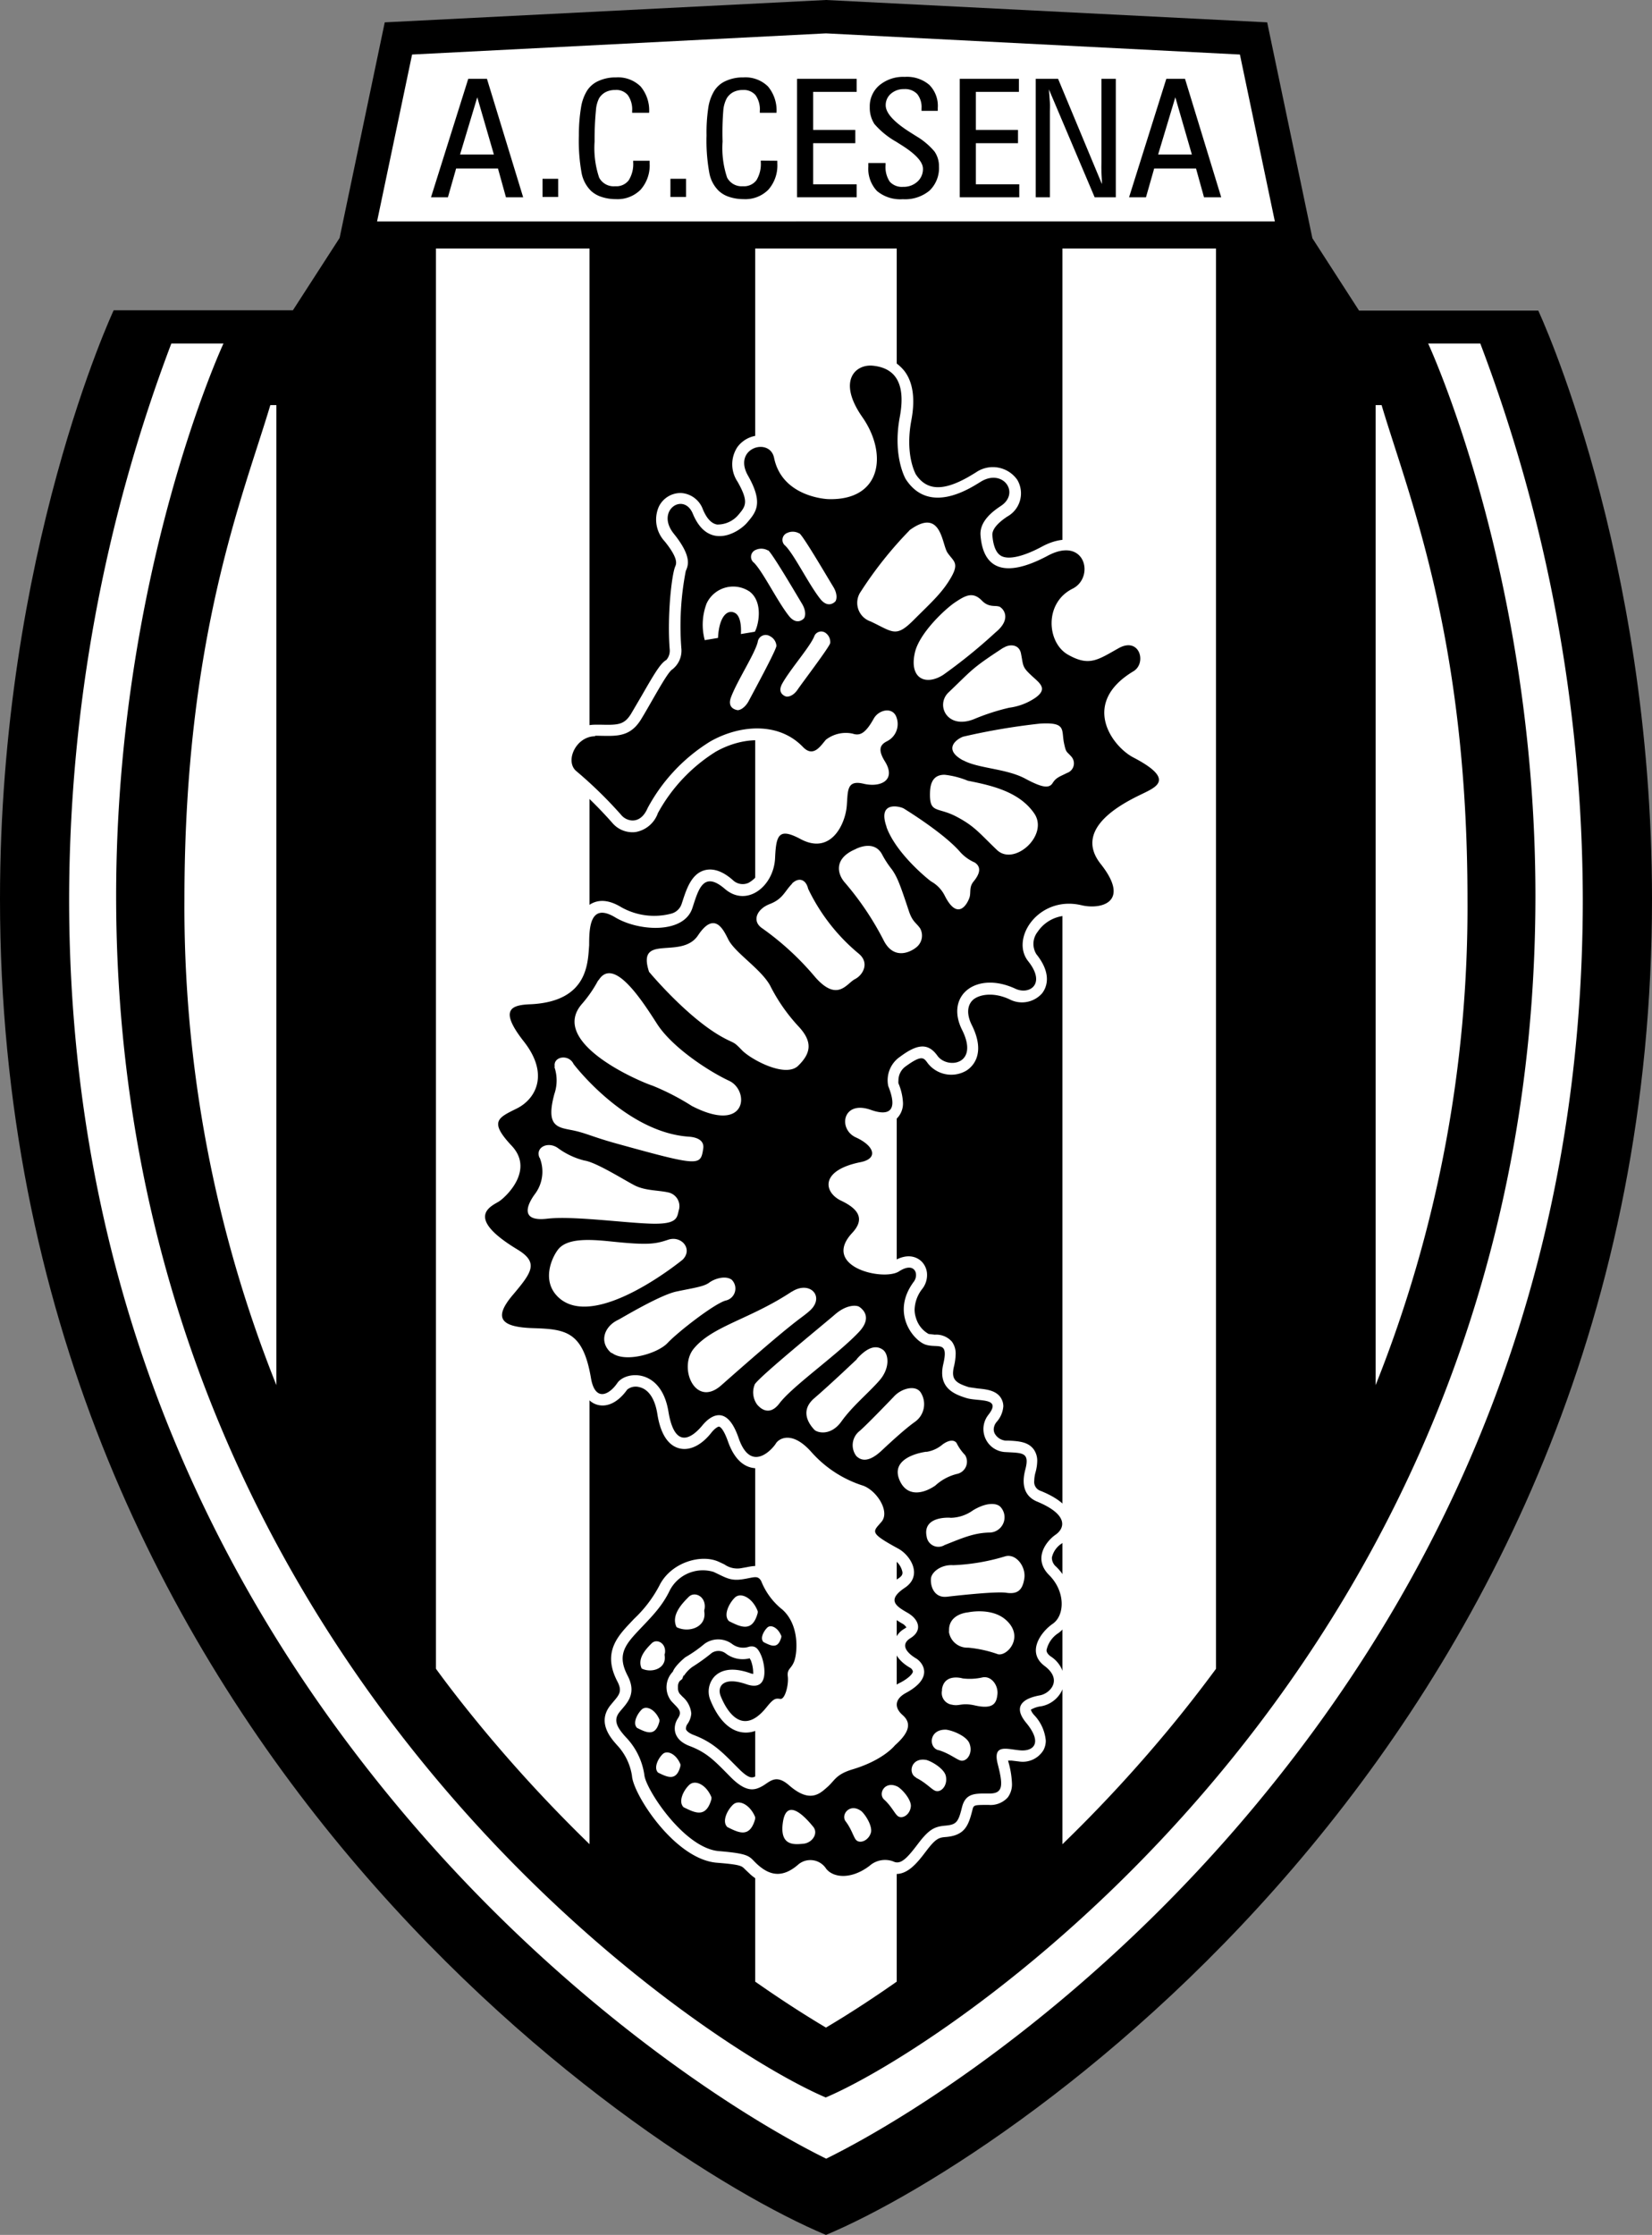 <svg xmlns="http://www.w3.org/2000/svg" viewBox="0 0 221.77 300"><rect x="0" y="0" width="221.77" height="300" fill="#808080" stroke="none"/><defs><style>.cls-1{fill:#fff;}</style></defs><title>Cesena</title><g id="Слой_2" data-name="Слой 2"><g id="Слой_1-2" data-name="Слой 1"><g id="g14"><path id="path20" d="M110.88,300c25.68-10.74,110.89-68.33,110.89-179.31,0-46.5-15.27-79-15.27-79H182.44l-6.26-9.71L170.11,3,110.88,0,51.65,3,45.59,31.94l-6.27,9.71H15.26S0,74.19,0,120.69C0,231.67,85.21,289.26,110.88,300"/><path id="path22" class="cls-1" d="M171.14,29.72c-1.33-6.37-3.89-18.57-4.69-22.4L110.88,4.48,55.32,7.32c-.8,3.83-3.36,16-4.7,22.4Z"/><path id="path24" class="cls-1" d="M110.88,289.78c12.46-6.14,36.46-21.84,57.92-47.77,29-35,43.68-75.83,43.68-121.32a211.5,211.5,0,0,0-13.76-74.58h-7s14.4,30.91,14.4,74.12c0,102.34-77.78,153.89-95.27,161.32-17.48-7.43-95.26-59-95.26-161.32C15.62,77,30,46.11,30,46.11h-7A211.2,211.2,0,0,0,9.28,120.69C9.28,166.18,24,207,53,242c21.47,25.93,45.46,41.63,57.92,47.77"/><path id="path26" class="cls-1" d="M101.38,266c3.44,2.41,6.64,4.47,9.5,6.17,2.86-1.7,6.07-3.76,9.5-6.17V33.36h-19V266ZM163.24,33.36H142.62v214.2a192.48,192.48,0,0,0,14.26-15.41c2.22-2.68,4.33-5.39,6.36-8.14V33.36ZM58.52,224c2,2.75,4.15,5.47,6.36,8.14a196.24,196.24,0,0,0,14.26,15.41V33.36H58.52V224Z"/><path id="path28" class="cls-1" d="M24.76,120.69A172.9,172.9,0,0,0,37.1,185.93V54.38h-.81c-3.64,12.2-11.53,31.13-11.53,66.31M185.48,54.38h-.81V185.93A172.9,172.9,0,0,0,197,120.69c0-35.18-7.9-54.11-11.53-66.31"/><path id="path30" class="cls-1" d="M113.11,49.48c-.78,1.33-1.17,3.68,1.39,7.34,1.64,2.35,2.14,5,1.24,6.72s-2.95,1.94-4.52,1.9c-.2,0-5-.23-5.84-4.32a3.27,3.27,0,0,0-2.55-2.6A3.84,3.84,0,0,0,99,60a4.18,4.18,0,0,0,0,4.64c1.58,2.77,1.1,3.32.07,4.53a3.66,3.66,0,0,1-2.8,1.24c-.75-.12-1.39-.8-1.9-2a3.33,3.33,0,0,0-2.93-2.23,3.24,3.24,0,0,0-3,1.84,4.3,4.3,0,0,0,.8,4.66c1.86,2.31,1.56,3,1.4,3.37-.47,1.1-1.09,6.6-.74,11.08a1.9,1.9,0,0,1-.44,1.45c-.76.44-1.48,1.6-3.31,4.79l-1.43,2.44c-.9,1.46-1.71,1.52-3.93,1.47h-1a4.8,4.8,0,0,0-4.45,3.28,3.63,3.63,0,0,0,1,4.17,55.37,55.37,0,0,1,5.86,5.73,3.54,3.54,0,0,0,3.12,1.23,3.89,3.89,0,0,0,3-2.55,22.32,22.32,0,0,1,7.74-8.22c3.27-1.87,7.81-2.44,10.6.48A3.06,3.06,0,0,0,109,102.4a3.9,3.9,0,0,0,2.75-1.77l.24-.29a3.26,3.26,0,0,1,2-.37,3,3,0,0,0,3-.66,3,3,0,0,0-.27.57,2.74,2.74,0,0,0-.1.74,4.63,4.63,0,0,0,.83,2.37,1.71,1.71,0,0,1,.3.73h0a4.41,4.41,0,0,1-1.5-.07,3.49,3.49,0,0,0-2.86.37c-1.08.8-1.17,2.14-1.24,3.32l0,.68a4.67,4.67,0,0,1-1.78,3.44c-.21.11-.85.46-2.15-.24s-2.81-1.3-4.08-.58c-1.45.83-1.54,2.73-1.61,4.41a4,4,0,0,1-2.07,3.47,1.91,1.91,0,0,1-2.12-.42c-.51-.43-2.06-1.76-3.77-1.28s-2.38,2.41-2.93,4.11l-.15.45a2,2,0,0,1-1.38,1.26,9,9,0,0,1-6.72-.87c-1.54-.93-2.87-1.08-4-.47-1.86,1-1.86,3.74-1.86,5.53a2.33,2.33,0,0,0,0,.3c-.17,2.44-.41,5.77-6.28,6.08-1.16.07-3.32.19-4.08,1.87s.56,3.86,2,5.68c1.26,1.61,1.77,3.13,1.48,4.39a3.42,3.42,0,0,1-1.9,2.27l-.18.08c-1.47.72-2.86,1.4-3.14,2.91s.68,2.83,2.19,4.44a2.32,2.32,0,0,1,.74,1.9,5.58,5.58,0,0,1-2.13,3.2l-.23.14c-.77.44-2.35,1.35-2.37,3.19s1.54,3.61,5.07,5.75c1,.57,1.06.87,1.06.88,0,.45-1.33,2.06-2.06,2.93-1,1.23-2.33,3.07-1.56,4.79s3.19,2.12,5.42,2.19c4,.13,5.41.17,6.3,5.4.42,2.42,1.56,3.18,2.46,3.38,1.32.3,2.73-.45,3.88-2.07a1.81,1.81,0,0,1,1.63-.33c1.22.28,2.07,1.53,2.4,3.51.16,1,.67,4.1,2.94,4.7,1.4.37,3-.39,4.36-2.14.47-.58.89-.79,1-.77s.56.2,1.2,2c.78,2.21,2,3.41,3.53,3.57,2.15.22,3.83-1.76,4.3-2.54,0,.05,0,0,.24,0s.91.12,2,1.41a16.94,16.94,0,0,0,7.48,4.89,3.43,3.43,0,0,1,1.89,2.37.31.31,0,0,1,0,.1l-.23.25a3.05,3.05,0,0,0-1,2,2.4,2.4,0,0,0,0,.37c.22,1.23,1.36,2,3.91,3.34a2.6,2.6,0,0,1,1.3,1.79v.05c0,.15,0,.43-.54.77-.9.6-2.08,1.55-2.08,2.94v.09c.06,1.56,1.54,2.39,2.52,3a1.43,1.43,0,0,1,.63.56,2.31,2.31,0,0,0-.28.18A2.73,2.73,0,0,0,120,220.9a0,0,0,0,0,0,0c0,1.51,1.4,2.54,2.23,3a.76.76,0,0,1,.32.47h0c0,.2-.36.78-1.64,1.47a3.42,3.42,0,0,0-2,2.56,2.06,2.06,0,0,0,0,.35,3.46,3.46,0,0,0,1.23,2.52.89.89,0,0,1,.23.28s0,.47-1.23,1.52l-.1.08-.09.12A10.56,10.56,0,0,1,114,236a6.3,6.3,0,0,0-3.41,2.13l-.54.55c-1,.89-1.41,1.26-3.11-.23-2.38-2.09-4.13-.9-5-.33l-.39.26c-.52.28-.93.51-2.42-1l-.4-.4c-1.88-1.9-3.12-3.15-5.64-4.1-.53-.21-.88-.47-1-.74a.88.88,0,0,1,0-.17,1,1,0,0,1,.16-.5A2.79,2.79,0,0,0,92.8,230a3.37,3.37,0,0,0-1.16-2.23l-.41-.43a1.32,1.32,0,0,1-.22-.82.86.86,0,0,1,0-.16,1.17,1.17,0,0,1,.23-.7l.34-.28.21-.55,0,.15a4.52,4.52,0,0,1,1.13-1.21,26,26,0,0,0,2.63-1.89,1.62,1.62,0,0,1,1.88.07,3.73,3.73,0,0,0,3.21.65h0l.16.29a4.73,4.73,0,0,1,.31,1.59,1.18,1.18,0,0,1,0,.21,1.27,1.27,0,0,1-.33-.07c-2.77-1-4.19-.29-4.89.45a3,3,0,0,0-.51,3.18c.59,1.46,1.91,3.94,4.22,4.28,1.58.23,3.12-.57,4.59-2.4l.49-.56a1.9,1.9,0,0,0,1.5-.49c1-.88,1.3-3,1.17-4.16l.79-1.43c.57-1.69.81-6-2-8.54a7.21,7.21,0,0,1-2.18-2.73l-.34-.7c-.94-1.64-2.38-1.35-3.33-1.16l-.84.15a3,3,0,0,1-2.21-.52l-.73-.34c-2.39-1.11-6.47.08-8,3.2a16.9,16.9,0,0,1-3.39,4.45l-.78.83c-1.76,1.88-3.32,4-1.47,7.56.69,1.31.28,1.79-.54,2.75l-.42.51c-1.78,2.29.12,4.4.93,5.31a7.7,7.7,0,0,1,2,4.12c.16,2.49,5.76,11.22,11.4,11.66,3.15.25,3.32.42,3.74.85l.81.77c2.36,2,4.89,1.87,7.31-.28a.63.63,0,0,1,.5-.17,1.44,1.44,0,0,1,1,.59c1.42,1.78,4.68,2.35,7.93-.09a1.76,1.76,0,0,1,1.57-.47c2.31,1.14,4-1.14,5.26-2.8s1.69-1.78,2.59-1.85c2.56-.21,3.06-1.51,3.59-3.63.16-.64.17-.68,1.88-.68h.31a3.11,3.11,0,0,0,2.55-1,2.93,2.93,0,0,0,.57-1.88,12.18,12.18,0,0,0-.51-3v-.07l.46,0,1,.12a3.25,3.25,0,0,0,3.28-1.53,2.68,2.68,0,0,0,.31-1.27,5.72,5.72,0,0,0-1.55-3.42,2.06,2.06,0,0,1-.46-.73,3.55,3.55,0,0,1,1.38-.46,3.87,3.87,0,0,0,3.05-2.78,3,3,0,0,0,.09-.73,4,4,0,0,0-1.86-3.19c-.52-.39-.55-.69-.55-.84v0a3.62,3.62,0,0,1,1.6-2.29,4.56,4.56,0,0,0,1.84-3.4c0-.18,0-.36,0-.54a7.08,7.08,0,0,0-2.13-4.95,1.59,1.59,0,0,1-.59-1.14s0-.07,0-.11a3,3,0,0,1,1.23-1.82,3.29,3.29,0,0,0,1.55-2.71c0-.1,0-.21,0-.31-.17-1.63-1.57-3-4.28-4.1a1.26,1.26,0,0,1-.87-1.36,4.55,4.55,0,0,1,.17-1.13,6,6,0,0,0,.23-1.5,2.62,2.62,0,0,0-.48-1.6c-.75-1-2-1.09-3.32-1.16l-.43,0a1.86,1.86,0,0,1-1.5-1,1.35,1.35,0,0,1-.11-.52,1.62,1.62,0,0,1,.4-1,3.55,3.55,0,0,0,.89-2.09,2.08,2.08,0,0,0-.17-.82c-.56-1.31-2.05-1.45-3.24-1.57l-1.2-.17c-1.47-.46-2.14-.87-2.14-1.89a4,4,0,0,1,.11-.84,7.82,7.82,0,0,0,.24-1.7,2.69,2.69,0,0,0-.5-1.68,2.78,2.78,0,0,0-2.3-.94l-.83-.1a3.62,3.62,0,0,1-1.69-2.13,3.55,3.55,0,0,1-.19-1.15,4.72,4.72,0,0,1,1.06-2.81,3,3,0,0,0,.61-1.8,2.55,2.55,0,0,0-.67-1.77c-.35-.38-1.69-1.5-4,0-.7.44-3.92.08-4.9-1.11-.13-.16-.47-.57.59-1.71a3.92,3.92,0,0,0,1.27-3.46c-.25-1.32-1.3-2.4-3.22-3.3-.6-.29-.83-.67-.81-.81s.6-1,3-1.45,2.74-1.87,2.8-2.45c.17-1.46-1-2.85-3.08-3.8a.79.79,0,0,1-.53-.88c.06-.15.53-.24,1.35,0,1.9.68,3.32.55,4.22-.37a2.85,2.85,0,0,0,.75-2,7.55,7.55,0,0,0-.61-2.64,1.62,1.62,0,0,1,0-.37,2.31,2.31,0,0,1,1-1.93c2.11-1.53,2.39-1.15,2.89-.46a4,4,0,0,0,5.2,1.07c.69-.42,2.77-2.1.76-6.13-.68-1.36-.65-2.56.08-3.31s2.7-1.22,5-.14a3.6,3.6,0,0,0,4.35-.81c.51-.65,1.47-2.47-.76-5.25a2.61,2.61,0,0,1,.16-3,4.92,4.92,0,0,1,5.42-2c2,.49,4.57.19,5.69-1.57s.54-3.8-1.53-6.43a2.55,2.55,0,0,1-.72-2.28c.52-2.23,4.51-4.15,5.81-4.78l.42-.2c1-.5,2.66-1.34,2.68-3,0-1.52-1.26-2.83-4.26-4.39a6.06,6.06,0,0,1-3.06-4.53c0-1.59,1-3,3.16-4.34a3.61,3.61,0,0,0,1.21-4.84c-.78-1.35-2.56-2.16-4.75-.92l-.56.31c-2.33,1.33-2.82,1.61-4.7.55a3.32,3.32,0,0,1-1.41-3,3.54,3.54,0,0,1,2-3.15,4.49,4.49,0,0,0,2.45-3.78,4,4,0,0,0-1.81-3.68c-.83-.53-2.64-1.19-5.43.3-2.5,1.35-4.51,1.81-5.5,1.26-.83-.45-1.1-1.74-1.18-2.75-.06-.76.62-1.61,2-2.53a3.56,3.56,0,0,0,1.35-4.92,4,4,0,0,0-5.57-1l-.33.2c-3.84,2.37-6.23,2.37-7.76,0,0-.06-1.44-2.53-.57-7.19.54-2.86.23-5.08-.9-6.59a5.52,5.52,0,0,0-4.07-2.12,4.27,4.27,0,0,0-4.23,2"/><path id="path32" d="M96.39,85.59c.16-3,1.35-3.85,2.31-3.29s.76,2.81.76,2.81l1.87-.31c.47-.8,1.18-3.91-.67-5.37A3.94,3.94,0,0,0,94.86,81a8,8,0,0,0-.25,4.93l1.78-.3Zm8.49,134c-.43-1.1-1.4-1.59-1.89-1.1s-1,1.46-.48,1.94c1,.49,1.94,1,2.38-.69a.76.76,0,0,0,0-.15m-3.18-3.34c-.7-1.79-2.28-2.57-3.07-1.79s-1.57,2.37-.78,3.15c1.57.79,3.15,1.57,3.86-1.11a2.18,2.18,0,0,0,0-.25M89.25,222c.27-1.42-1.08-2.1-1.76-1.42s-2,2-1.35,3.39c1.35.67,3.38,0,3.08-1.77l0-.2m5.35-5.94c.33-1.71-1.29-2.53-2.11-1.71s-2.44,2.45-1.63,4.07c1.63.82,4.07,0,3.71-2.12a1,1,0,0,0,0-.24m-6,14.81c-.55-1.39-1.78-2-2.4-1.39s-1.24,1.85-.62,2.46c1.24.62,2.47,1.24,3-.86a1.49,1.49,0,0,0,0-.21m2.84,6c-.55-1.41-1.78-2-2.4-1.41s-1.24,1.86-.62,2.48c1.24.61,2.47,1.23,3-.87a1.23,1.23,0,0,0,0-.2m4.19,4.44c-.67-1.72-2.19-2.48-3-1.72s-1.51,2.28-.76,3c1.52.75,3,1.51,3.73-1.07a2.29,2.29,0,0,0,0-.25m5.9,2.7c-.68-1.72-2.2-2.48-3-1.72s-1.51,2.27-.76,3c1.52.76,3,1.52,3.73-1.06a2,2,0,0,0,0-.25m3.73.66c-.48,3.25,1.57,3,2.75,2.89s2.07-1.39,1.3-2.3c-.54-.64-3.5-4.33-4.05-.59m8.41-.13c.82,1.07,1.07,2.14,1.41,2.51.51.55,1.69.11,2-1,.2-.84-.65-2.27-1.26-2.84-1.55-1.2-2.84.44-2.13,1.36m5.16-2.94c1,.91,1.43,1.92,1.84,2.22.59.45,1.68-.19,1.75-1.37,0-.86-1.05-2.12-1.74-2.56-1.75-.91-2.72.93-1.85,1.71m4.29-2.92c1.31.64,2.07,1.56,2.59,1.75.75.28,1.69-.71,1.4-2-.2-.91-1.72-1.88-2.59-2.14-2.08-.41-2.53,1.8-1.4,2.35m3-3.68c1.5.45,2.47,1.3,3,1.41.85.17,1.68-1.05,1.15-2.33-.37-.93-2.15-1.7-3.12-1.82-2.29-.08-2.39,2.35-1.08,2.74m.55-8.09a1.59,1.59,0,0,0,1.33,2c1,.23,1.28-.31,3.09.1,2.49.56,2.88-.34,3-1.52s-.83-2.54-2.08-2.23a7.72,7.72,0,0,1-2.58.12s-2.55-.78-2.8,1.57m.94-7.88a2.49,2.49,0,0,0,2.58,2.18,16.34,16.34,0,0,1,4,.88c1.28.32,3.66-2.4,1-4.67-1.93-1.63-5-.95-5-.95-1.05.11-2.68.72-2.55,2.56m-.33-4.65s6.47-.77,8-.54,2.2-.36,2.43-1.94-1.14-3.39-2.6-2.94a27.69,27.69,0,0,1-6.94,1.18c-1.69-.12-3,1-3,1.87-.07,1,.46,2.51,2.07,2.37m.53-10.61s-3.78-.3-3.17,2.55a1.59,1.59,0,0,0,2.4,1.12c2.35-.93,3.89-1.62,5.95-1.68a2.05,2.05,0,0,0,1.54-3.46c-.5-.5-1.81-.65-3.68.48a5.27,5.27,0,0,1-3,1m-3.25-8.87s-5,.57-3.6,3.82c.93,2.17,3,1.95,4.79.73a6.65,6.65,0,0,1,2.92-1.57,1.68,1.68,0,0,0,1.08-2.54,6.28,6.28,0,0,1-1.13-1.6c-.27-.4-.91-.52-1.88.18a4.36,4.36,0,0,1-2.18,1m-4.4-7.38s-3.69,3.86-4.64,4.64a2.41,2.41,0,0,0-.37,3.29c.56.56,1.56,1,3.39-.71s3.28-3,4.44-3.84a2.91,2.91,0,0,0,.84-3.94c-.7-1.13-2.67-.57-3.66.56m-4.91-5.08s-3.55,3.38-5.74,5.26-.35,3.83,0,4.22,2.19.93,3.65-1.11,3.51-3.7,5.06-5.45,1.25-3.65.49-4.18-1.85-.58-3.5,1.26m-3.56-96.11a1.5,1.5,0,0,0-.58-1.33,1,1,0,0,0-1.58.47c-.6,1.43-3.22,4.39-4.29,6.32-.68,1.24.29,1.64.51,1.71s.94,0,1.57-.93,4.26-5.7,4.37-6.24m-7.22.37a1.57,1.57,0,0,0-.86-1.29,1.08,1.08,0,0,0-1.65.78c-.4,1.61-2.76,5.2-3.59,7.42-.53,1.43.6,1.67.85,1.72s1-.21,1.56-1.28,3.66-6.76,3.69-7.35M103.11,73.9a1.81,1.81,0,0,0-1.65-.09,1,1,0,0,0-.23,1.74c1.23,1.26,3.14,5.19,4.68,7.13,1,1.25,1.84.51,2,.34s.4-.91-.26-2-4-6.8-4.55-7.17m4.22-2.23a1.77,1.77,0,0,0-1.65-.08,1,1,0,0,0-.23,1.73c1.23,1.26,3.14,5.19,4.68,7.13,1,1.25,1.84.51,2,.35s.4-.92-.27-2-4-6.8-4.55-7.17m-6,114.31a2.78,2.78,0,0,0,.34,2.65c.16.18,1.49,1.84,3-.17,1.77-2.34,7.87-6.58,10.71-9.62,1.84-2,.34-3.1,0-3.33s-1.66-.35-3.23,1c-1.41,1.23-10.34,8.49-10.82,9.44m5-12.49c-5.59,3.71-10.61,4.6-13.14,7.63-2.16,2.57.17,8.06,3.67,4.95,10.61-9.38,10.37-8.68,11.87-10,2.11-1.9,0-4.12-2.4-2.56m-24.22,8.17c1.76,1.44,6.18.16,7.54-1.29s6.18-5.21,7.78-5.69a1.65,1.65,0,0,0,.81-2.81c-.81-.57-2.25-.16-3,.4s-2.17.72-4.42,1.2S83.34,177,83,177.16c-1.92.89-2.65,3.05-.88,4.5m7.59-15.25c-1.79.6-2.76.75-7.74.23-2.91-.3-5.88-.45-7.07,1.11-.87,1.15-2.23,4.24.07,6.4,4.92,4.6,16.67-5.06,16.67-5.06,1.41-1.41-.15-3.27-1.93-2.68m-17.26-11a5,5,0,0,1-.67,4.91C70.56,162,70,164,73.46,163.59s10.63.6,14.13.67,3.27-.89,3.57-1.94a1.88,1.88,0,0,0-1.34-2.23c-1.41-.35-3.19-.22-4.68-1S80,156,78.44,155.78a10.14,10.14,0,0,1-3.5-1.64c-1.33-1-3.12-.15-2.52,1.26m2-12.19a5.61,5.61,0,0,1,0,3.64c-1.14,4.21.29,4.46,2.23,4.83s2.67.86,6,1.79c11.31,3.13,11.38,3.05,11.75.74.19-1.17-.89-1.56-1.93-1.63C83.94,152,77,142.83,77,142.83c-.67-1.41-2.82-1-2.52.38M80.3,131.6a16.77,16.77,0,0,1-2.15,3.13c-4.54,5.14,7.43,10.34,9.44,11a32.86,32.86,0,0,1,5.29,2.73c7.43,3.83,7.8-2.07,5-3.38s-7.66-4.5-9.68-7.65-5.84-9.11-7.85-5.84m6.78-1.14s5.19,6.24,9.94,8.82c1.51.83,1.35.46,2.52,1.69s5.84,3.78,7.56,2.1,2-3.22,0-5.33a23.67,23.67,0,0,1-3.78-5.46c-1.26-2.24-4.69-4.36-5.6-6.16-.63-1.25-1.82-3.92-4.06-.56s-8.3-.37-6.58,4.9m19.21-11.83c-1,1-1.23,2.05-3,2.73s-2.45,2.32-1,3.27a37.71,37.71,0,0,1,7.1,6.55c3,3.41,4.23.82,5.32.27s2-2.18.54-3.41a25.72,25.72,0,0,1-6.81-8.72c-.28-1.23-1.23-1.64-2.19-.69m7.15-.11a39.41,39.41,0,0,1,5.14,7.65c1.47,3,4,1.46,4.61.83a2,2,0,0,0,.31-2.39c-.53-.75-1-.86-1.47-2.22-1.24-3.74-1.58-4.62-2.3-5.66a12.89,12.89,0,0,1-1.36-2.09c-1.13-2-3.57-.63-3.57-.63-2.93,1.26-2.41,3.35-1.36,4.51M119,111c1.28,3.56,5.55,7,6,7.32a4.44,4.44,0,0,1,1.81,1.88c1.85,3.7,3.18.86,3.36.2s-.09-1.33.53-2.08c.75-.91,1.15-1.89.14-2.55a5.65,5.65,0,0,1-1.95-1.41c-2.25-2.6-7.58-5.84-7.58-5.84-.47-.27-3.56-1.08-2.29,2.48m7.76-7c-1.37,0-1.87.93-1.93,2.27-.12,3,.94,2,3.47,3.31s3.2,2.31,5.52,4.52,7-2,5-4.91-5.67-3.75-8.92-4.39a11.42,11.42,0,0,0-3.1-.8m2.49-1.94c2,1.11,5.79,1.09,8.34,2.47,2.22,1.19,3.18,1.35,3.66.58s1-.87,1.92-1.35a1.36,1.36,0,0,0,.58-2.21c-.67-.77-.69-.43-1-1.93-.31-1.71.29-2.69-3.17-2.49a87.37,87.37,0,0,0-10.32,1.75c-.86.29-2.81,1.67-.05,3.18m4.82-20.64c-.48-.19-1.34.16-2.27-.79-1.23-1.28-2.25-.67-3.57.2s-4.82,4.12-5.43,6.76c-.8,3.5,1.44,4.5,3.8,3a71.37,71.37,0,0,0,7-5.68c2.27-1.84,1.08-3.27.48-3.51m.6,5.54c-4.36,2.85-4.1,2.9-7.36,6-1.79,1.7-.18,5.05,3.44,3.58A29.24,29.24,0,0,1,135.48,95,8.08,8.08,0,0,0,139,93.66c1.67-1.19.62-1.92-.38-2.84-1.44-1.32-1.21-1.34-1.56-3.1-.24-1.24-1.51-1.31-2.35-.76M122.11,71.18a52.33,52.33,0,0,0-6.56,8.24,2.63,2.63,0,0,0,1.33,4c3,1.42,3.37,2.21,5.76-.18s3.81-3.63,5-5.67.35-2.21-.44-3.37-.8-6.2-5.14-3M79.86,98.76c2.6,0,4.6.4,6.2-2.2,1.41-2.3,3.5-6.31,4.2-6.71a3.19,3.19,0,0,0,1.2-2.9,38.84,38.84,0,0,1,.6-10.3c.3-.7.9-1.9-1.6-5S91.76,66,93,68.94c2.05,5,6.11,2.61,7.31,1.2s2.2-2.6.1-6.3,2.9-5.2,3.5-2.4C105,66.81,111.18,67,111.18,67c7.21.22,8-6.12,4.59-11s-.93-7.15,1.41-6.91,4.6,1.6,3.61,6.89.79,8.32.79,8.32c3.25,5.05,9,1,10.17.31,2.93-1.71,5.23,1.59,2.59,3.32-1.11.73-2.86,2.07-2.71,3.94.35,4.5,3.24,5.81,9,2.74,5.07-2.73,6.37,2.9,3.36,4.41-3.86,1.92-3.45,7.26-.62,8.86s3.94.74,6.78-.86,3.83,2,2,3.09c-7.14,4.29-2.85,10.09,0,11.57,5.28,2.75,3.33,3.82,1.61,4.68s-10.1,4.43-6,9.61,0,6.16-2.58,5.54c-5.69-1.35-9.61,4.43-7.15,7.52s.13,4.56-1.72,3.69c-5.2-2.42-9.49.87-7.15,5.54s-2,5.3-3.32,3.45-2.84-1.47-5,.13a3.82,3.82,0,0,0-1.6,3.94c1.61,4-.62,3.82-2.34,3.2-3.8-1.35-4.44,2.59-2,3.7s3.08,2.83.62,3.32c-5.52,1.11-4.93,4.07-2.59,5.18s3.2,2.46,1.48,4.31c-4.24,4.55,4.19,6.53,6.28,5.17s2.71.37,2,1.36c-3.19,4.26,0,8,1.61,8.49s3.08-.61,2.33,2.59,1.49,4.06,3.09,4.56,4.8-.12,3,2.21a3.09,3.09,0,0,0,2.33,5.05c2.22.13,3.21,0,2.59,2.35s.12,3.69,1.6,4.3c4.25,1.77,3.7,3.58,2.46,4.44s-3.08,3.2-.86,5.42,2.1,5.42.49,6.53-3.57,3.82-1.1,5.67.74,3.69-.62,3.94-4.07,1-1.85,3.69,1,3.82-.74,3.7-3.81-1-3.08,1.84.74,3.95-1.11,3.95-3.2-.13-3.69,1.85-.74,2.33-2.22,2.46-2.21.49-3.7,2.46-2.33,2.84-3.32,2.34a3.15,3.15,0,0,0-3.2.62c-2.44,1.83-4.81,1.6-5.79.37a2.52,2.52,0,0,0-3.69-.62c-2.15,1.91-3.82,1.48-5.3.25s-.74-1.61-5.42-2-9.86-8.38-10-10.23A9.19,9.19,0,0,0,84,233.17c-1.11-1.23-1.72-2.21-.86-3.32s2.46-2.34,1.11-4.93-.49-3.94,1.23-5.79,3.33-3.32,4.44-5.66A5,5,0,0,1,95.79,211c1.6.74,2.21,1.23,3.82,1s2.09-.62,2.58.24a9.18,9.18,0,0,0,2.84,3.82c2.34,2.1,2,5.79,1.6,6.9s-1,1-.87,2.09-.37,3.08-1,3-.86-.12-1.85,1.11c-3.54,4.42-5.66-.25-6.16-1.48s.25-2.71,3.45-1.6,2.47-2.71,2-3.82-.86-1.35-1.6-1.23a2.46,2.46,0,0,1-2.34-.37,3.14,3.14,0,0,0-3.69,0A17.75,17.75,0,0,1,92,222.46c-1.5,1.24-1.67,1.93-1.67,1.93a3,3,0,0,0-.23,3.93c.9,1,1.57,1.34.9,2.35s-.78,2.81,1.57,3.7,3.37,2,5.49,4.15,3.26,1.8,4.27,1.24,1.79-1.69,3.59-.12c2.82,2.47,4.15,1.12,5.16.23s1.12-1.68,3.36-2.36c4.18-1.25,5.7-3.23,5.7-3.23,2.32-2.05,2-3.21,1-4.09s-1.16-2.05.47-2.94c3.9-2.1,2.18-4.16,1.36-4.64s-2.38-1.7-.74-2.72,1.15-2.52-.41-3.41-2.8-1.71-.35-3.35.76-4.36-.88-5.25c-4-2.18-3.41-2.24-2.25-3.61s-.62-4.16-2.46-4.84a15.53,15.53,0,0,1-6.95-4.51c-2.59-2.93-4.37-1.83-4.78-1.15s-3.34,4.09-5-.75-4-2.73-4.84-1.71-3.62,4-4.58-1.84S84,184,82.87,185.65s-3,2.52-3.54-.68c-1.07-6.28-3.41-6.55-7.78-6.69s-5.32-1.36-2.73-4.43,3.55-4.37.62-6.14c-7.37-4.46-3.28-5.87-2.39-6.48s4.71-4.16,1.64-7.43-1.84-3.75.68-5,4.43-4.57.95-9-1.56-4.91,1-5c7.64-.41,7.58-5.56,7.77-7.91,0-2.26.07-5.8,3.48-3.76,3.15,1.9,9.21,2.26,10.37-1.22.8-2.42,1.43-5.12,4.37-2.59s6.58-.35,6.74-4.16c.14-3.08.49-4.1,3.42-2.53,4.07,2.18,6-2,6.2-4.43.17-2-.06-3.55,2.25-3s4.44-.48,2.87-3c-1.09-1.75-.48-2.32.34-2.73a2.58,2.58,0,0,0,1.23-3.14c-.48-1.5-2.39-1.09-3.07.14-1.16,2.08-1.91,2.32-2.86,2a4.38,4.38,0,0,0-3.55.82c-.68.75-1.64,2.46-3.07,1-3.34-3.5-8.66-2.94-12.48-.75a23.55,23.55,0,0,0-8.39,8.93c-1,2.32-2.8,1.77-3.48,1a57.56,57.56,0,0,0-6.07-5.94c-1.61-1.3-.1-4.7,2.51-4.7"/><path id="path34" d="M61.76,20.74H66.3l-2.23-7.68Zm6.16,5.74-1.07-3.86H61.23l-1.1,3.86H57.86l5-15.9h2.51l4.86,15.9Z"/><path id="path36" d="M72.83,24h2.1v2.44h-2.1Z"/><path id="path38" d="M87.21,21.58v.35A4.92,4.92,0,0,1,86,25.46a4.35,4.35,0,0,1-3.33,1.27,6,6,0,0,1-1.89-.29,3.8,3.8,0,0,1-1.42-.8,4.55,4.55,0,0,1-1.28-2.39,24.22,24.22,0,0,1-.37-5.07A22.56,22.56,0,0,1,78,14.42a6.07,6.07,0,0,1,.78-2.2,3.45,3.45,0,0,1,1.56-1.35,5.5,5.5,0,0,1,2.36-.48A4.32,4.32,0,0,1,86,11.61a5,5,0,0,1,1.14,3.53H84.86V14.9a3.31,3.31,0,0,0-.57-2.12,2,2,0,0,0-1.71-.7,2.73,2.73,0,0,0-1.27.28,2.3,2.3,0,0,0-.88.82A4.18,4.18,0,0,0,80,14.81,40.5,40.5,0,0,0,79.82,19a12.5,12.5,0,0,0,.61,4.84A2.2,2.2,0,0,0,82.58,25a2.08,2.08,0,0,0,1.82-.8A4.09,4.09,0,0,0,85,21.76v-.18Z"/><path id="path40" d="M90,24h2.1v2.44H90Z"/><path id="path42" d="M104.35,21.58v.35a4.92,4.92,0,0,1-1.2,3.53,4.35,4.35,0,0,1-3.33,1.27,6.15,6.15,0,0,1-1.9-.29,3.75,3.75,0,0,1-1.41-.8,4.48,4.48,0,0,1-1.28-2.39,24.06,24.06,0,0,1-.38-5.07,22.36,22.36,0,0,1,.24-3.76,6.07,6.07,0,0,1,.78-2.2,3.45,3.45,0,0,1,1.56-1.35,5.46,5.46,0,0,1,2.36-.48,4.32,4.32,0,0,1,3.31,1.22,5,5,0,0,1,1.14,3.53H102V14.9a3.31,3.31,0,0,0-.57-2.12,2.07,2.07,0,0,0-1.71-.7,2.73,2.73,0,0,0-1.27.28,2.3,2.3,0,0,0-.88.82,4.18,4.18,0,0,0-.47,1.63A37.69,37.69,0,0,0,97,19a12.5,12.5,0,0,0,.61,4.84A2.2,2.2,0,0,0,99.72,25a2.09,2.09,0,0,0,1.82-.8,4.16,4.16,0,0,0,.59-2.46v-.18Z"/><path id="path44" d="M107,26.48V10.58h8v1.75h-5.84v5.11h5.66v1.78h-5.66v5.52h5.84v1.74Z"/><path id="path46" d="M116.59,21.88h2.29v.29a3.53,3.53,0,0,0,.56,2.21,2.18,2.18,0,0,0,1.8.7,2.72,2.72,0,0,0,1.91-.69,2.26,2.26,0,0,0,.75-1.74q0-1.37-2.94-3.21l-.65-.41a11,11,0,0,1-2.93-2.39,4,4,0,0,1-.62-2.26,3.69,3.69,0,0,1,1.3-2.94,5,5,0,0,1,3.4-1.12,4.61,4.61,0,0,1,3.29,1.07,4,4,0,0,1,1.14,3.1v.39h-2.18v-.33a2.82,2.82,0,0,0-.58-1.93,2.25,2.25,0,0,0-1.76-.66,2.6,2.6,0,0,0-1.77.62,2,2,0,0,0-.7,1.55q0,1.53,3.17,3.56l.9.57a9.57,9.57,0,0,1,2.48,2.08,3.41,3.41,0,0,1,.6,2,4.19,4.19,0,0,1-1.27,3.25,5.14,5.14,0,0,1-3.58,1.15,4.88,4.88,0,0,1-3.47-1.1,4.35,4.35,0,0,1-1.16-3.29,2.2,2.2,0,0,1,0-.23c0-.11,0-.2,0-.25"/><path id="path48" d="M128.84,26.48V10.58h7.94v1.75H131v5.11h5.66v1.78H131v5.52h5.83v1.74Z"/><path id="path50" d="M147.93,24.65c0-.51-.05-1-.07-1.49s0-1,0-1.42V10.58h1.93v15.9h-2.84L140.81,12c.05.68.1,1.26.13,1.75s0,.91,0,1.24V26.48h-1.9V10.58h3l5.86,14.07Z"/><path id="path52" d="M155.47,20.74H160l-2.22-7.68Zm6.16,5.74-1.07-3.86h-5.62l-1.1,3.86h-2.27l5-15.9h2.51l4.86,15.9Z"/></g></g></g></svg>